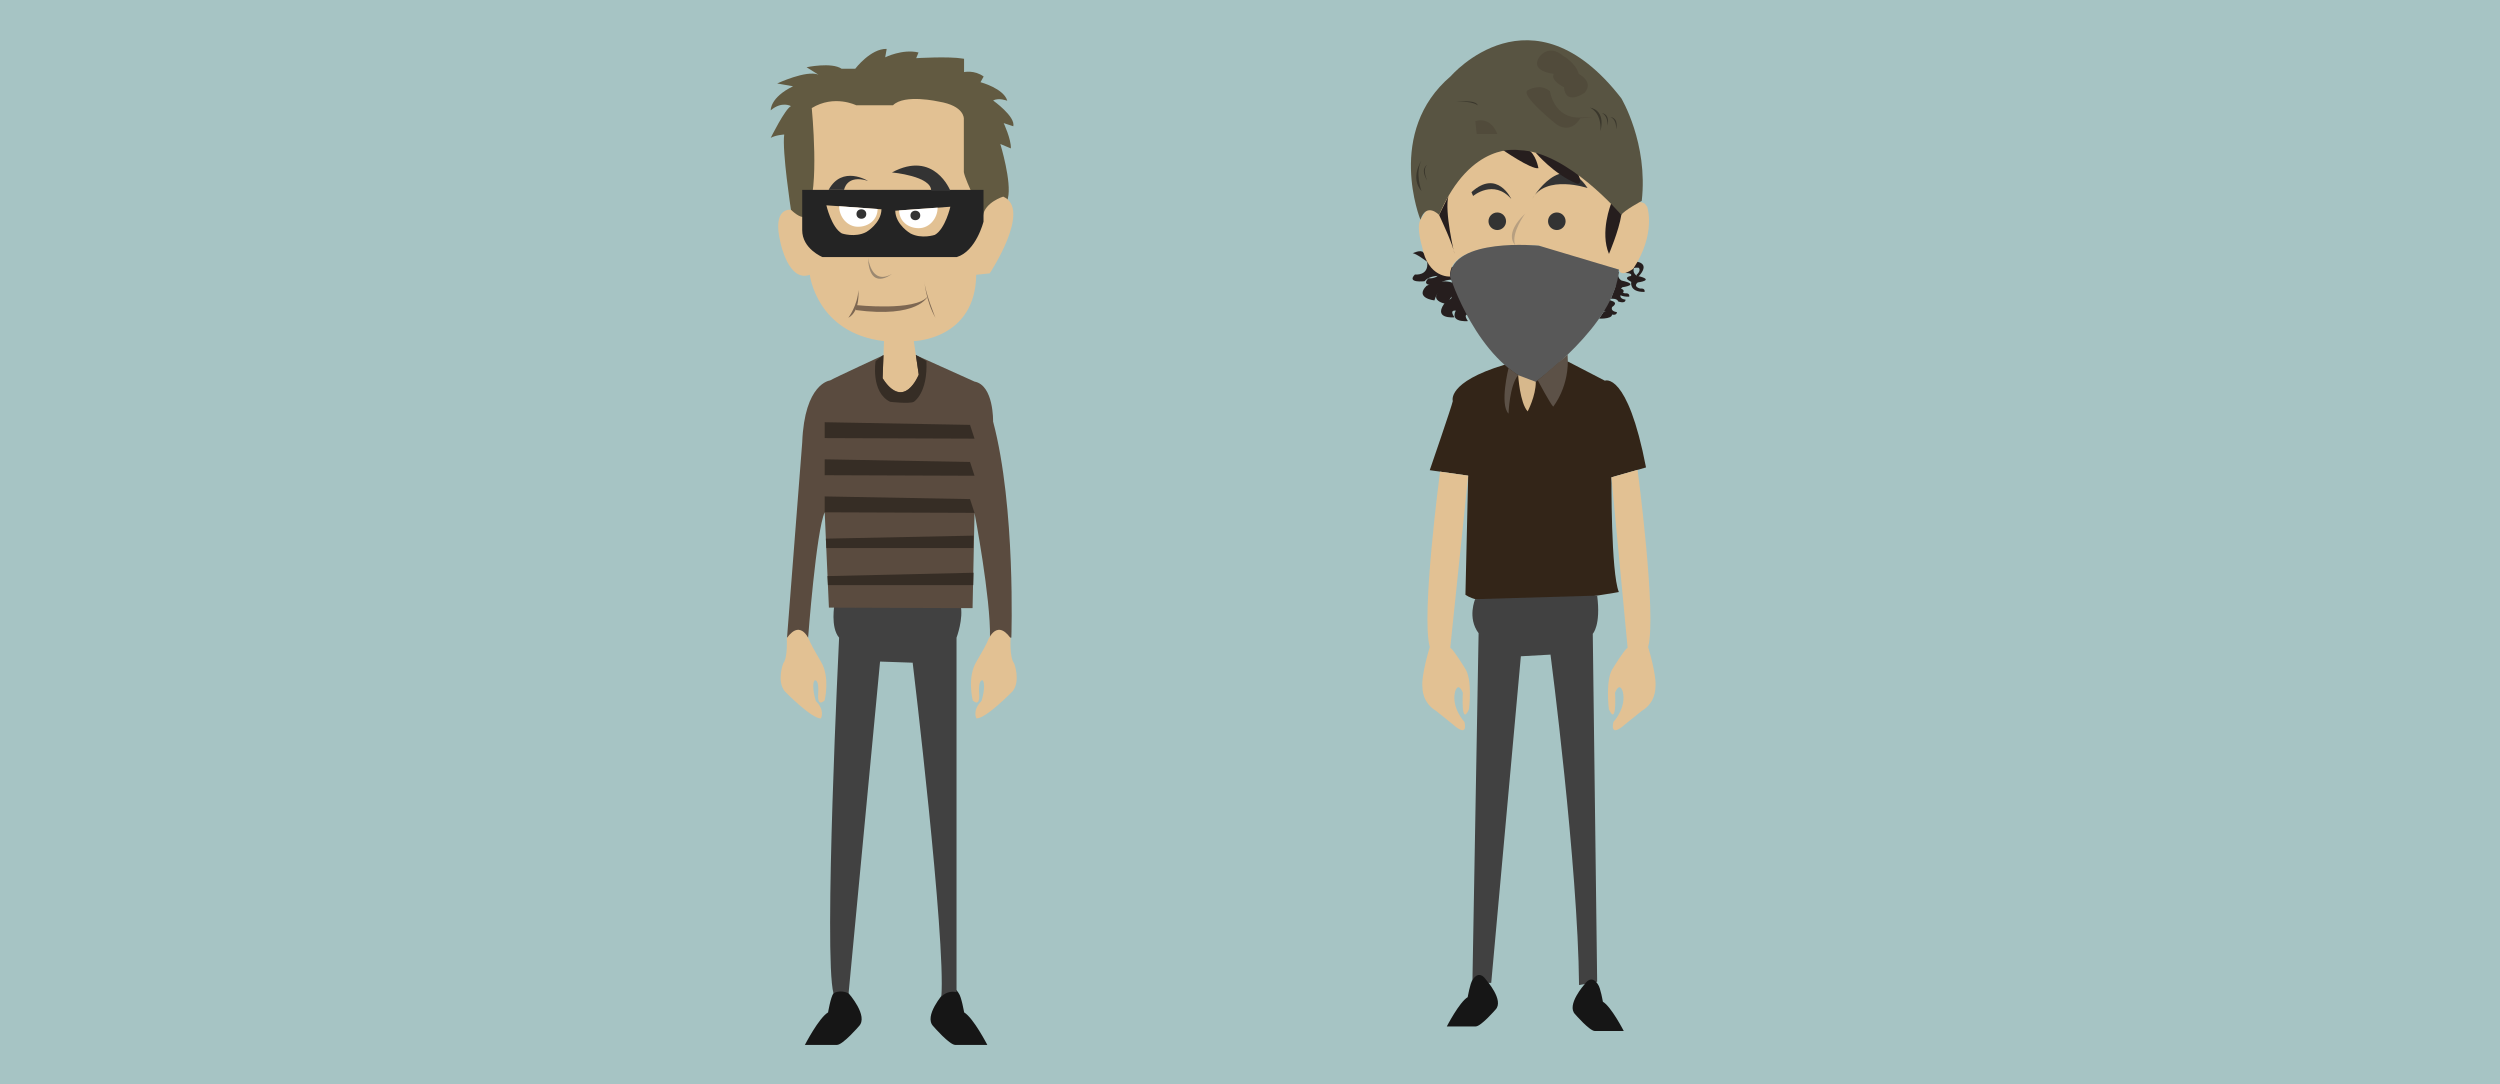 <?xml version="1.0" encoding="utf-8"?>
<!-- Generator: Adobe Illustrator 16.0.0, SVG Export Plug-In . SVG Version: 6.00 Build 0)  -->
<!DOCTYPE svg PUBLIC "-//W3C//DTD SVG 1.1//EN" "http://www.w3.org/Graphics/SVG/1.1/DTD/svg11.dtd">
<svg version="1.1" id="Layer_1" xmlns="http://www.w3.org/2000/svg" xmlns:xlink="http://www.w3.org/1999/xlink" x="0px" y="0px"
	 width="684px" height="296.64px" viewBox="0 0 684 296.64" enable-background="new 0 0 684 296.64" xml:space="preserve">
<rect x="-46.333" y="-68.333" fill="#A6C4C4" width="808.667" height="439.333"/>
<g>
	<path fill="#161616" d="M228.041,271.762c0,0,1.787-3.385,4.133,0c0,0,5.576,6.27,2.807,9.037c0,0-4.384,5.09-5.999,5.09h-8.768
		c0,0,3.807-7.396,6.345-8.896C226.559,276.992,227.286,272.711,228.041,271.762z"/>
	<path fill="#161616" d="M262.305,271.762c0,0-1.787-3.385-4.133,0c0,0-5.576,6.27-2.807,9.037c0,0,4.384,5.09,5.999,5.09h8.768
		c0,0-3.807-7.396-6.345-8.896C263.787,276.992,263.059,272.711,262.305,271.762z"/>
	<path fill="#414141" d="M228.329,165.246c0,0-1.186,6.377,1.252,9.223c0,0-4.29,87.141-1.541,97.293c0,0,1.749-1.115,4.133,0
		l8.614-90.756l8.922,0.307c0,0,9.076,75.682,7.845,91.373c0,0,1.538-1.809,4.153-1.23v-96.986c0,0,2-5.256,1.077-9.088
		L228.329,165.246z"/>
	<path fill="#5A4B3F" d="M241.718,97.175c0,0-13.313,6.15-14.621,6.919c0,0-6.999,0.693-7.614,16.998l-4.153,53.376h5.769
		c0,0,2.23-29.38,4.538-34.302l1.154,26.072l39.302,0.154l0.539-26.072c0,0,4.46,23.381,4.229,34.148h5.846
		c0,0,1.23-35.687-5-59.145c0,0,0.23-9.922-5.076-10.922l-16.045-7.227H241.718z"/>
	<g>
		<path fill="#625A41" d="M216.406,57.409c0,0-2.461-16.072-1.846-20.609c0,0-2.384,0.153-3.692,0.923c0,0,3.922-7.922,5.538-8.691
			c0,0-2.461-1.461-5.538,1.154c0,0-0.23-3.502,6.115-6.579l-4.346-0.77c0,0,7.96-3.73,11.268-2.423l-3.23-2.019
			c0,0,6.807-1.442,9.576,0.404H234c0,0,4.211-5.538,8.595-5.422l-0.404,2.307c0,0,4.73-2.365,9.114-1.327l-0.635,1.558
			c0,0,8.941-0.552,12.841,0.126c0.087,0.015,0.172,0.031,0.254,0.047v3.634c0,0,2.826-0.635,5.364,1.211l-0.865,1.557
			c0,0,6.345,1.673,7.326,5.076c0,0-2.365-0.923-3.865-0.058c0,0,6.129,4.326,5.516,7.038l-2.632-0.865c0,0,2.077,4.441,1.961,6.922
			l-2.884-1.211c0,0,3.186,10.427,2.073,14.85c-0.026,0.104-0.055,0.205-0.086,0.303c-1.352,4.229-12.716,12.189-12.716,12.189
			l-38.879-4.038l-6.807-2.48L216.406,57.409z"/>
		<path fill="#E2C193" d="M221.56,75.176c0,0,1.846,15.998,20.305,18.151l-0.385,10.153c0,0,5.076,9.076,9.922-0.769l-1.385-9.384
			c0,0,16.844-0.384,17.075-18.151l3.692-0.385c0,0,11.614-17.536,3.691-20.997c0,0-4.999,1.538-5.538,5.23
			c0,0-4.769-9.306-5.23-11.921V32.49c0,0,0.231-3.538-6.845-4.692c0,0-9.384-2.153-12.537,1H234.25c0,0-6-2.999-12.152,0.769
			c0,0,2.231,22.689-1.23,27.842c0,0,0.308,4.384-4.461,0c0,0-5.306-0.922-2.845,9.076C213.561,66.485,215.791,77.33,221.56,75.176z
			"/>
		<path fill="#242424" d="M219.483,51.948h49.608v8.685c0,0-2,8.082-7.307,9.697h-36.764c0,0-5.538-2.23-5.538-7.383V51.948z"/>
		<path fill="#E2C193" d="M244.94,57.65l15.075-1.087c0,0-1.385,6.076-4.23,7.691c0,0-3.604,1.231-6.686-0.384
			C249.1,63.87,245.017,61.506,244.94,57.65z"/>
		<path fill="#FFFFFF" d="M256.531,56.814c0,2.873-2.2,5.618-5.168,5.618c-2.967,0-5.356-1.986-5.356-4.859"/>
		<ellipse fill="#333333" cx="250.44" cy="58.947" rx="1.34" ry="1.297"/>
		<path fill="#E2C193" d="M241.172,57.261l-15.075-1.087c0,0,1.385,6.076,4.23,7.691c0,0,3.604,1.23,6.686-0.384
			C237.013,63.481,241.095,61.117,241.172,57.261z"/>
		<path fill="#FFFFFF" d="M229.582,56.426c0,2.873,2.2,5.617,5.168,5.617c2.967,0,5.356-1.986,5.356-4.859"/>
		<ellipse fill="#333333" cx="235.672" cy="58.558" rx="1.34" ry="1.297"/>
		<path fill="#333333" d="M230.943,51.948c0,0,0.615-4.307,6.538-2.461c0,0-7.076-4.383-10.768,2.461H230.943z"/>
		<path fill="#333333" d="M260.016,52.198c0,0-4.384-11.249-15.979-5.019c0,0,10.844,0.98,10.729,5.019H260.016z"/>
		<path fill="#9B8870" d="M237.48,70.33c0,0,0.73,7.922,6.557,4.615C244.037,74.945,237.788,80.021,237.48,70.33z"/>
		<path fill="#7D6752" d="M234.332,83.482c0,0,16.146,1.735,19.454-2.341c0,0-2.585,5.987-19.742,3.68L234.332,83.482z"/>
		<path fill="#7D6752" d="M232.096,86.943c0,0,2.572-3.384,2.748-7.614C234.844,79.329,235.48,85.174,232.096,86.943z"/>
		<path fill="#7D6752" d="M252.863,76.714c0,0,0.462,5.769,3.077,10.229C255.939,86.943,253.093,80.021,252.863,76.714z"/>
	</g>
	<path fill="#362D25" d="M239.557,98.787c0,0-1.385,8.537,3.999,11.152c0,0,5.23,0.615,6.46,0c0,0,3.846-2.308,3.461-11.152
		l-2.904-1.683l0.789,5.346c0,0-4.038,10.259-9.883,1.029l0.242-6.375L239.557,98.787z"/>
	<polygon fill="#362D25" points="226.097,149.945 266.279,149.945 266.349,146.547 225.955,147.374 	"/>
	<polygon fill="#362D25" points="226.518,160.098 266.279,160.098 266.349,156.699 226.408,157.619 	"/>
	<polygon fill="#362D25" points="225.636,140.167 266.63,140.32 265.399,136.552 225.636,135.822 	"/>
	<polygon fill="#362D25" points="225.636,130.014 266.63,130.168 265.399,126.399 225.636,125.67 	"/>
	<polygon fill="#362D25" points="225.636,119.861 266.63,120.016 265.399,116.247 225.636,115.518 	"/>
	<path fill="#E2C193" d="M270.069,175.77c0,0,2.317-6.916,6.428-1.174c0,0-0.324,5.357,0.97,6.895c0,0,1.833,4.77-0.398,7.613
		c0,0-7.3,7.537-9.918,7.461c0,0-1.234-2.154,1.381-4.77c0,0,1.307-4.074,0.384-5.613c0,0-1.384-0.77-1,4.076
		c0,0,0.23,3.23-1.77,1.385c0,0-1.609-6.307,1.003-10.613C267.15,181.029,269.566,176.904,270.069,175.77z"/>
	<path fill="#E2C193" d="M221.686,175.77c0,0-2.317-6.916-6.428-1.174c0,0,0.324,5.357-0.97,6.895c0,0-1.833,4.77,0.397,7.613
		c0,0,7.3,7.537,9.919,7.461c0,0,1.234-2.154-1.381-4.77c0,0-1.308-4.074-0.385-5.613c0,0,1.384-0.77,1,4.076
		c0,0-0.23,3.23,1.769,1.385c0,0,1.609-6.307-1.003-10.613C224.604,181.029,222.188,176.904,221.686,175.77z"/>
</g>
<g>
	<path fill="#261E1E" d="M400.116,85.527c0,0-4.355-1.863-2.179,1.291c0,0-6.607,0.667-2.102-4.623c0,0,2.929-0.531,0-1.897
		c0,0-2.027-2.501-3.379,1.897c0,0-5.481-0.609-2.178-3.975c0,0,3.994-2.029,7.048-0.883c0,0-0.064-1.362-0.74-1.666
		c0,0-4.956-1.018-6.833,1.272c0,0-5.032,0.6-2.629-1.84c0,0,3.854,0.478,3.354-3.479c0,0-3.228-2.453-4.004-2.304
		c0,0,2.243-1.167,2.986-0.227s13.283,6.986,11.856,15.733L400.116,85.527z"/>
	<path fill="#261E1E" d="M403.802,86.564c0,0-4.355-1.863-2.177,1.291c0,0-6.607,0.667-2.104-4.623c0,0,2.929-0.531,0-1.897
		c0,0-2.026-2.501-3.378,1.897c0,0-5.482-0.609-2.179-3.975c0,0,3.996-2.029,7.048-0.883c0,0-0.064-1.362-0.74-1.666
		c0,0-4.956-1.017-6.833,1.273c0,0-5.03,0.6-2.628-1.84c0,0,3.854,0.478,3.353-3.479c0,0-3.227-2.453-4.003-2.304
		c0,0,2.242-1.168,2.985-0.227c0.744,0.94,13.283,6.986,11.857,15.733L403.802,86.564z"/>
	<path fill="#261E1E" d="M437.516,87.176c0,0,4.839,0.204,3.206-1.879c0,0-0.876-0.507-1.959,0L437.516,87.176z"/>
	<path fill="#261E1E" d="M440.737,81.727c0,0,1.843-0.119,1.955,0.726c0,0,2.027,0.817,2.056-0.479c0,0-1.858-0.141-1.296-1.408
		c0,0,1.83-1.042-0.112-1.661c0,0-1.31-0.306-1.096-1.133L440.737,81.727z"/>
	<path fill="#261E1E" d="M438.374,85.138c0,0,1.842-0.119,1.954,0.726c0,0,2.027,0.817,2.057-0.479c0,0-1.859-0.141-1.296-1.408
		c0,0,1.831-1.042-0.112-1.662c0,0-1.31-0.306-1.096-1.133L438.374,85.138z"/>
	<path fill="#261E1E" d="M444.577,74.684c0,0,2.209-0.068,1.645,0.833c0,0-2.481,0.3,0.093,1.614c0,0-0.655,2.817,3.625,2.741
		c0,0,0.337-1.088-1.165-0.92c0,0-2.103-0.475-0.694-1.673c0,0,5.105-0.654-0.244-1.837c0,0-1.471-0.8-0.669-2.39L444.577,74.684z"
		/>
	<path fill="#261E1E" d="M440.379,75.994c0,0,2.208-0.069,1.646,0.833c0,0-2.482,0.3,0.092,1.614c0,0-0.655,2.816,3.625,2.741
		c0,0,0.338-1.089-1.165-0.92c0,0-2.103-0.475-0.694-1.674c0,0,5.105-0.654-0.245-1.837c0,0-1.469-0.8-0.668-2.39L440.379,75.994z"
		/>
	<path fill="#261E1E" d="M447.614,71.567c0,0,3.864,0.284,1.066,3.645c0,0-0.752,1.032-0.938,0c0,0,1.333-1.033,0.656-1.934
		c0,0-0.663-0.163-1.57,0.106L447.614,71.567z"/>
	<path fill="#E2C193" d="M396.737,75.667c0,0-6.082,0.451-7.659-8.222c0,0-1.641-5.276-0.45-7.321l12.502-20.612l41.787,3.942
		l3.042,11.601c0,0,3.604,0,4.167,0.789c0.563,0.789,0.563,0.789,0.563,0.789s2.478,7.321-3.83,16.895c0,0-3.378,2.591-3.942,0.226
		c0,0-13.403-3.042-21.851-6.533C421.066,67.219,396.174,65.417,396.737,75.667z"/>
	<path fill="#333333" d="M413.502,54.454c0,0-3.851-8.336-10.908-1.877l0.45,1.048C403.044,53.625,408.639,48.897,413.502,54.454z"
		/>
	<path fill="#333333" d="M419.189,54.454c0,0,8.109-13.817,15.168-3.004C434.357,51.45,422.944,47.621,419.189,54.454z"/>
	<path fill="#261E1E" d="M393.734,58.809c0,0,3.948,8.3,4.203,10.663c0,0-2.817-11.72-1.634-15.847L393.734,58.809z"/>
	<path fill="#261E1E" d="M410.963,40.888c0,0,7.925,5.512,9.952,5.137c0,0-0.635-3.898-2.982-5.216
		C417.933,40.809,411.552,40.741,410.963,40.888z"/>
	<path fill="#261E1E" d="M420.192,41.802c0,0,4.811,5.773,11.236,8.447c0,0,1.668,0.499,0.496-2.266
		C430.752,45.217,423.374,41.84,420.192,41.802z"/>
	<path fill="#261E1E" d="M440.78,55.768c0,0-3.104,7.762-0.565,13.704c0,0,2.702-6.307,3.379-10.663
		C444.269,54.454,440.78,55.768,440.78,55.768z"/>
	<path fill="#585442" d="M443.594,58.809c0,0-14.719-17.421-27.935-17.721c0,0-13.215-2.703-21.925,17.721
		c0,0-3.418-3.642-5.106,1.314c0,0-9.688-23.991,8.334-39.31c0,0,22.076-25.68,46.632,6.083c0,0,7.389,12.315,5.586,28.083
		C449.18,54.979,444.269,57.608,443.594,58.809z"/>
	<path fill="#332518" d="M428.959,98.907l10.129,5.247c0,0,6.156-2.694,11.264,23.737l-9.462,2.703c0,0-0.149,26.132,2.027,31.388
		c0,0-34.015,6.307-41.975,0.752l0.751-32.59l-10.514-1.502c0,0,6.157-17.871,6.309-18.923c0,0-1.75-5.128,14.143-9.922
		L428.959,98.907z"/>
	<path fill="#362D25" d="M442.917,60.01"/>
	<path fill="#585858" d="M396.737,75.667c0,0,7.367,23.203,22.943,29.173c0,0,22.561-16.145,23.236-31.087l-21.851-6.533
		C421.066,67.219,397.188,64.854,396.737,75.667z"/>
	<path fill="#5C5147" d="M412.732,100.732c0,0-2.478,9.888,0,12.441c0,0,0.248-7.693,2.639-10.53L412.732,100.732z"/>
	<path fill="#5C5147" d="M420.731,104.055c0,0,3.319,6.247,4.221,7.204c0,0,4.653-5.667,3.932-14.209L420.731,104.055z"/>
	<path fill="#D7B88C" d="M415.371,102.644c0,0,0.458,7.602,2.598,9.911c0,0,2.251-4.245,2.224-8.092L415.371,102.644z"/>
	<path fill="#E2C193" d="M394.004,129.046c0,0-5.227,39.208-2.824,47.991c0,0-2.439,7.885-1.989,11.152c0,0-0.112,4.055,3.717,6.307
		l4.619,3.717c0,0,4.167,3.943,3.152-0.676c0,0-3.604-3.828-2.59-8.223c0,0,0.789-3.041,2.14,0.227c0,0-0.563,9.461,1.689,4.504
		c0,0,1.07-8.334-1.183-11.318c0,0-2.929-4.844-3.942-5.52l4.9-47.063L394.004,129.046z"/>
	<path fill="#E2C193" d="M448.04,128.552c0,0,5.289,39.702,2.886,48.485c0,0,2.44,7.885,1.989,11.152c0,0,0.113,4.055-3.717,6.307
		l-4.617,3.717c0,0-4.168,3.943-3.154-0.676c0,0,3.604-3.828,2.59-8.223c0,0-0.787-3.041-2.139,0.227c0,0,0.563,9.461-1.69,4.504
		c0,0-1.069-8.334,1.184-11.318c0,0,2.928-4.844,3.941-5.52l-4.423-46.612L448.04,128.552z"/>
	<path fill="#414141" d="M403.601,163.932c0,0-2.207,5.109,0.946,9.314l-1.697,95.664h5.151l8.109-89.355l8.11-0.451
		c0,0,7.51,57.67,7.809,90.408l4.956-0.9l-1.201-95.215c0,0,2.253-2.26,1.201-10.441L403.601,163.932z"/>
	<path fill="#161616" d="M437.213,269.357c0,0-1.609-3.051-3.724,0c0,0-5.024,5.648-2.529,8.143c0,0,3.95,4.586,5.405,4.586h7.9
		c0,0-3.431-6.666-5.718-8.016C438.548,274.07,437.893,270.211,437.213,269.357z"/>
	<path fill="#161616" d="M402.9,268.104c0,0,1.61-3.049,3.725,0c0,0,5.023,5.648,2.529,8.145c0,0-3.95,4.586-5.406,4.586h-7.899
		c0,0,3.43-6.666,5.717-8.016C401.565,272.818,402.222,268.959,402.9,268.104z"/>
	<circle fill="#333333" cx="409.653" cy="60.536" r="2.403"/>
	<circle fill="#333333" cx="425.947" cy="60.536" r="2.403"/>
	<path fill="#B79F80" d="M417.293,58.434c0,0-3.947,5.331-2.762,8.579C414.531,67.012,411.268,64.122,417.293,58.434z"/>
	<path fill="#514B3B" d="M418.063,24.643c0,0,3.304-1.953,6.007,0.3c0,0,1.002,7.509,8.273,7.209c7.271-0.301,0,0.225,0,0.225
		s-2.267,4.354-6.396,1.727C425.946,34.104,415.51,25.845,418.063,24.643z"/>
	<path fill="#514B3B" d="M425.121,20.213c0,0-6.608-0.601-3.98-4.581c0,0,2.404-3.83,6.608-0.3c0,0,3.379,1.878,4.205,4.881
		c0,0,4.28,2.178,1.576,5.181c0,0-5.181,3.686-5.632-1.536C427.898,23.858,424.069,22.015,425.121,20.213z"/>
	<path fill="#514B3B" d="M403.646,33.128l0.375,3.53h5.632C409.652,36.658,408.15,31.851,403.646,33.128z"/>
	<path fill="#3A372C" d="M398.465,27.872c0,0,5.406-0.751,5.856,0.977C404.321,28.848,402.97,27.572,398.465,27.872z"/>
	<path fill="#3A372C" d="M434.882,29.403c0,0,3.306,1.021,3.005,6.428C437.887,35.831,439.613,30.258,434.882,29.403z"/>
	<path fill="#3A372C" d="M438.195,30.903c0,0,1.761,0.545,1.602,3.427C439.797,34.331,440.716,31.359,438.195,30.903z"/>
	<path fill="#3A372C" d="M440.565,31.974c0,0,1.762,0.544,1.602,3.427C442.167,35.4,443.087,32.429,440.565,31.974z"/>
	<path fill="#3A372C" d="M388.927,43.888c0,0-3.229,4.734,0,8.401C388.927,52.289,387.05,47.363,388.927,43.888z"/>
	<path fill="#3A372C" d="M390.505,45.067c0,0-2.104,1.051,0,4.355C390.505,49.422,389.002,46.344,390.505,45.067z"/>
</g>
</svg>
